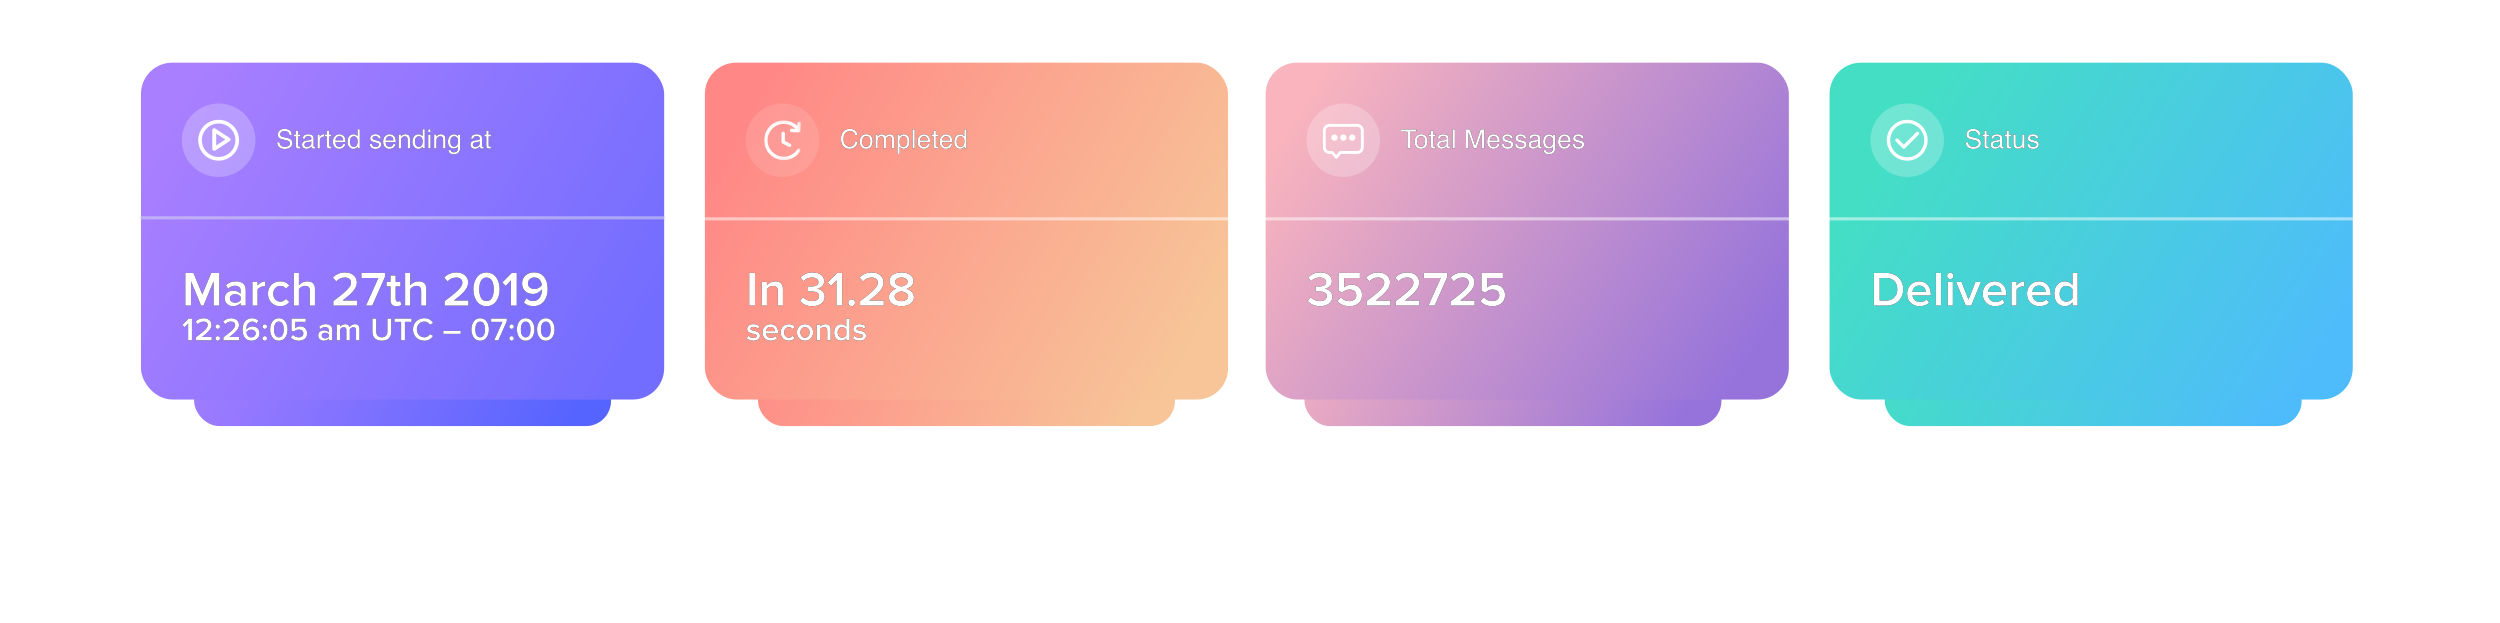 <svg height="199" viewBox="0 0 798 199" width="798" xmlns="http://www.w3.org/2000/svg" xmlns:xlink="http://www.w3.org/1999/xlink"><defs><linearGradient id="a"><stop offset="0" stop-color="#44dec5"/><stop offset="1" stop-color="#4ebcfa"/></linearGradient><linearGradient id="b" x1="7.654%" x2="100%" xlink:href="#a" y1="38.203%" y2="65.041%"/><filter id="c" height="305.5%" width="212.7%" x="-56.4%" y="-102.8%"><feGaussianBlur in="SourceGraphic" stdDeviation="25"/></filter><linearGradient id="d" x1="7.654%" x2="100%" xlink:href="#a" y1="33.741%" y2="70.729%"/><path id="e" d="m4.048 10.565c1.07 0 2.021-.22 2.851-.661.831-.44 1.474-1.055 1.93-1.844.456-.789.684-1.69.684-2.703 0-1.013-.228-1.916-.684-2.707-.456-.792-1.1-1.409-1.93-1.852-.831-.443-1.781-.664-2.851-.664h-3.883v10.432zm0-1.611h-2.049v-7.209h2.049c1.126 0 2.005.34 2.637 1.02s.948 1.544.948 2.593c0 .662-.139 1.263-.417 1.802-.278.54-.692.974-1.242 1.302-.55.328-1.193.493-1.926.493zm10.68 1.802c.612 0 1.182-.094 1.712-.283s.981-.461 1.353-.817l-.749-1.077c-.26.26-.587.462-.982.607-.395.145-.784.218-1.166.218-.688 0-1.245-.197-1.67-.592s-.671-.89-.738-1.485h5.841v-.389c0-1.202-.34-2.188-1.021-2.959-.68-.771-1.581-1.157-2.702-1.157-.729 0-1.389.177-1.98.531-.591.354-1.049.832-1.372 1.436-.324.603-.485 1.266-.485 1.989 0 1.181.373 2.14 1.12 2.875.747.736 1.693 1.104 2.84 1.104zm2.003-4.582h-4.258c.02-.244.078-.48.172-.706.094-.227.224-.44.39-.642.166-.201.385-.361.657-.481.273-.12.577-.179.914-.179.357 0 .674.061.952.183.278.122.498.285.661.489.163.204.287.419.371.645s.131.457.141.691zm4.862 4.391v-10.432h-1.644v10.432zm2.943-8.477c.285 0 .526-.099.722-.298.196-.199.294-.438.294-.718 0-.28-.098-.519-.294-.718-.196-.199-.437-.298-.722-.298-.275 0-.513.099-.715.298-.201.199-.302.438-.302.718 0 .28.099.519.298.718.204.199.443.298.719.298zm.826 8.477v-7.553h-1.644v7.553zm5.886 0 3.081-7.553h-1.766l-2.209 5.659-2.209-5.659h-1.751l3.081 7.553zm7.606.191c.612 0 1.182-.094 1.712-.283s.981-.461 1.353-.817l-.749-1.077c-.26.26-.587.462-.982.607-.395.145-.784.218-1.166.218-.688 0-1.245-.197-1.67-.592s-.671-.89-.738-1.485h5.841v-.389c0-1.202-.34-2.188-1.021-2.959-.68-.771-1.581-1.157-2.702-1.157-.729 0-1.389.177-1.98.531-.591.354-1.049.832-1.372 1.436-.324.603-.485 1.266-.485 1.989 0 1.181.373 2.14 1.12 2.875.747.736 1.693 1.104 2.84 1.104zm2.003-4.582h-4.258c.02-.244.078-.48.172-.706.094-.227.224-.44.39-.642.166-.201.385-.361.657-.481.273-.12.577-.179.914-.179.357 0 .674.061.952.183.278.122.498.285.661.489.163.204.287.419.371.645.084.227.131.457.141.691zm4.862 4.391v-5.147c.163-.265.441-.498.833-.699.392-.201.762-.302 1.108-.302.209 0 .382.015.52.046v-1.627c-.474 0-.928.12-1.361.359s-.8.547-1.101.924v-1.107h-1.644v7.553zm7.278.191c.612 0 1.182-.094 1.712-.283.53-.188.981-.461 1.353-.817l-.749-1.077c-.26.26-.587.462-.982.607-.395.145-.784.218-1.166.218-.688 0-1.245-.197-1.67-.592-.426-.395-.671-.89-.738-1.485h5.841v-.389c0-1.202-.34-2.188-1.021-2.959s-1.581-1.157-2.702-1.157c-.729 0-1.389.177-1.98.531-.591.354-1.049.832-1.372 1.436-.324.603-.485 1.266-.485 1.989 0 1.181.373 2.14 1.12 2.875.747.736 1.693 1.104 2.84 1.104zm2.003-4.582h-4.258c.02-.244.078-.48.172-.706.094-.227.224-.44.39-.642.166-.201.385-.361.657-.481.273-.12.577-.179.914-.179.357 0 .674.061.952.183s.498.285.661.489c.163.204.287.419.371.645s.131.457.141.691zm6.116 4.582c.479 0 .93-.108 1.353-.325.423-.216.782-.515 1.078-.897v1.031h1.644v-10.432h-1.644v3.925c-.306-.397-.67-.703-1.093-.916-.423-.214-.869-.321-1.338-.321-.994 0-1.803.361-2.427 1.084-.624.723-.936 1.685-.936 2.887 0 1.222.312 2.188.936 2.898.624.71 1.433 1.065 2.427 1.065zm.474-1.459c-.642 0-1.158-.234-1.548-.703-.39-.468-.585-1.069-.585-1.802 0-.743.195-1.348.585-1.814.39-.466.906-.699 1.548-.699.382 0 .756.097 1.12.29.364.193.643.435.837.726v3.001c-.189.285-.466.523-.833.714-.367.191-.742.286-1.124.286z"/><path id="f" d="m2.816 6.764c.649 0 1.218-.145 1.708-.434.49-.29.735-.771.735-1.444 0-.541-.193-.953-.58-1.237-.224-.163-.541-.291-.952-.385l-.853-.194c-.574-.132-.943-.243-1.106-.331-.248-.138-.373-.356-.373-.654 0-.27.106-.507.319-.712.213-.204.562-.306 1.048-.306.602 0 1.028.159 1.28.476.135.174.224.423.265.749h.774c0-.676-.223-1.167-.669-1.475-.446-.307-.988-.461-1.625-.461-.693 0-1.228.175-1.607.525-.378.35-.567.798-.567 1.344 0 .505.193.884.58 1.138.224.146.605.28 1.143.401l.824.186c.447.102.776.222.986.36.207.141.311.376.311.707 0 .441-.246.747-.737.918-.254.088-.536.132-.845.132-.69 0-1.172-.201-1.445-.604-.144-.215-.225-.495-.244-.84h-.774c-.008.656.202 1.176.629 1.56.428.386 1.02.579 1.776.579zm4.431-.108c.108 0 .208-.006.3-.017.092-.011.182-.029.267-.054v-.587c-.055.006-.104.009-.145.01s-.08.002-.116.002c-.135 0-.232-.015-.29-.046-.105-.052-.157-.156-.157-.31v-2.892h.708v-.608h-.708v-1.237h-.754v1.237h-.6v.608h.6v2.933c0 .284.062.515.186.693.124.178.36.267.708.267zm2.505.079c.342 0 .656-.073.94-.219.284-.146.502-.319.654-.517.025.176.068.313.128.41.116.182.302.273.559.273.105 0 .188-.004.248-.012s.149-.029.265-.062v-.55c-.047.008-.091.014-.133.019-.041.004-.079.006-.112.006-.102 0-.169-.023-.201-.07-.032-.047-.048-.109-.048-.186v-2.552c0-.419-.161-.728-.484-.927-.326-.199-.749-.298-1.271-.298-.45 0-.845.107-1.186.321-.341.214-.518.594-.532 1.14h.696c.028-.229.087-.401.178-.517.163-.21.439-.314.828-.314.337 0 .596.057.776.172.181.114.271.299.271.552 0 .124-.017.219-.05.285-.058.121-.173.193-.344.215l-1.188.149c-.417.052-.754.192-1.01.418-.257.226-.385.545-.385.956 0 .375.13.687.391.937.261.25.597.374 1.008.374zm.174-.633c-.215 0-.402-.062-.559-.186-.157-.124-.236-.294-.236-.509 0-.284.115-.491.344-.621.135-.077.338-.134.609-.17l.451-.058c.138-.017.279-.044.422-.083.144-.039.261-.087.352-.145v.6c0 .458-.207.787-.621.989-.246.121-.5.182-.762.182zm4.393.554c.108 0 .208-.006.3-.017.092-.011.182-.029.267-.054v-.587c-.055.006-.104.009-.145.01-.041.001-.08.002-.116.002-.135 0-.232-.015-.29-.046-.105-.052-.157-.156-.157-.31v-2.892h.708v-.608h-.708v-1.237h-.754v1.237h-.6v.608h.6v2.933c0 .284.062.515.186.693.124.178.36.267.708.267zm2.774.05c.406 0 .751-.116 1.035-.347.144-.116.264-.258.36-.426l-.008.654h.704v-4.43h-.745v2.176c0 .433-.051.774-.153 1.022-.188.463-.541.695-1.06.695-.362 0-.609-.132-.741-.397-.072-.143-.108-.328-.108-.554v-2.941h-.762v3.011c0 .378.062.68.186.906.229.422.66.633 1.292.633zm4.824.05c.613 0 1.069-.143 1.369-.43.3-.287.449-.627.449-1.022 0-.408-.145-.707-.435-.898-.182-.121-.541-.247-1.077-.376l-.493-.12c-.215-.052-.378-.113-.489-.182-.19-.116-.286-.27-.286-.463 0-.176.072-.319.217-.426.145-.108.358-.161.64-.161.422 0 .719.098.89.294.105.138.164.291.178.459h.704c.006-.287-.084-.554-.269-.803-.295-.392-.777-.587-1.445-.587-.511 0-.917.13-1.219.389-.302.259-.453.598-.453 1.018 0 .356.16.634.48.836.179.116.458.221.836.314l.592.149c.317.08.53.15.638.211.168.099.253.244.253.434 0 .251-.105.436-.315.556-.21.12-.453.18-.729.18-.464 0-.79-.12-.977-.36-.102-.132-.164-.323-.186-.571h-.716c.019.441.166.811.441 1.111.275.299.742.449 1.402.449z"/><linearGradient id="g"><stop offset="0" stop-color="#f9b4bd"/><stop offset="1" stop-color="#9573db"/></linearGradient><linearGradient id="h" x1="0%" x2="100%" xlink:href="#g" y1="34.959%" y2="65.041%"/><filter id="i" height="305.5%" width="212.7%" x="-56.4%" y="-102.8%"><feGaussianBlur in="SourceGraphic" stdDeviation="25"/></filter><linearGradient id="j" x1="0%" x2="100%" xlink:href="#g" y1="29.271%" y2="70.729%"/><path id="k" d="m4.319 11.699c1.187 0 2.139-.283 2.855-.848.716-.565 1.074-1.296 1.074-2.192 0-.382-.078-.734-.233-1.058-.155-.323-.355-.585-.6-.787s-.505-.36-.78-.477-.545-.188-.81-.214c.28-.051.552-.139.814-.263s.505-.284.726-.477c.222-.193.399-.434.531-.722.133-.288.199-.597.199-.928 0-.866-.344-1.55-1.032-2.054s-1.603-.756-2.744-.756c-.826 0-1.56.149-2.202.447s-1.175.696-1.598 1.195l.933 1.138c.775-.774 1.674-1.161 2.699-1.161.617 0 1.122.129 1.517.386.395.257.592.62.592 1.088 0 .458-.195.802-.585 1.031s-.908.344-1.556.344c-.678 0-1.08-.005-1.208-.015v1.642c.102-.01.505-.015 1.208-.015 1.544 0 2.316.491 2.316 1.474 0 .489-.192.877-.577 1.165-.385.288-.919.431-1.602.431-.556 0-1.093-.113-1.613-.34-.52-.227-.948-.536-1.284-.928l-.986 1.199c.377.499.907.906 1.59 1.222.683.316 1.468.473 2.355.473zm9.426 0c1.177 0 2.134-.321 2.871-.962s1.105-1.499 1.105-2.574c0-.687-.158-1.291-.474-1.81s-.724-.909-1.223-1.168c-.499-.26-1.045-.389-1.636-.389-.479 0-.928.085-1.345.256-.418.171-.759.388-1.024.653v-3.017h5.015v-1.611h-6.842v5.835l1.3.374c.637-.606 1.399-.909 2.286-.909.637 0 1.145.169 1.525.508.38.339.57.79.57 1.356 0 .519-.196.955-.589 1.306s-.91.527-1.552.527c-1.152 0-2.092-.412-2.821-1.237l-1.047 1.252c.912 1.074 2.207 1.611 3.883 1.611zm12.973-.191v-1.611h-4.64c.754-.565 1.391-1.076 1.911-1.531.52-.456.991-.924 1.414-1.405.423-.481.736-.955.94-1.42.204-.466.306-.933.306-1.401 0-.667-.177-1.249-.531-1.745-.354-.496-.813-.866-1.376-1.107-.563-.242-1.189-.363-1.877-.363-.749 0-1.466.144-2.152.431-.685.288-1.252.701-1.701 1.241l1.063 1.199c.734-.835 1.674-1.252 2.821-1.252.52 0 .966.137 1.338.412.372.275.558.67.558 1.184 0 .249-.042.496-.126.741-.084.244-.233.509-.447.794s-.454.565-.719.84c-.265.275-.629.608-1.093 1-.464.392-.938.776-1.422 1.153-.484.377-1.096.845-1.835 1.405v1.436zm9.311 0v-1.611h-4.64c.754-.565 1.391-1.076 1.911-1.531.52-.456.991-.924 1.414-1.405.423-.481.736-.955.94-1.42s.306-.933.306-1.401c0-.667-.177-1.249-.531-1.745-.354-.496-.813-.866-1.376-1.107-.563-.242-1.189-.363-1.877-.363-.749 0-1.466.144-2.152.431-.685.288-1.252.701-1.701 1.241l1.063 1.199c.734-.835 1.674-1.252 2.821-1.252.52 0 .966.137 1.338.412.372.275.558.67.558 1.184 0 .249-.042.496-.126.741s-.233.509-.447.794-.454.565-.719.84c-.265.275-.629.608-1.093 1-.464.392-.938.776-1.422 1.153s-1.096.845-1.835 1.405v1.436zm4.862 0 4.052-9.164v-1.268h-7.53v1.611h5.42l-3.945 8.821zm12.774 0v-1.611h-4.64c.754-.565 1.391-1.076 1.911-1.531.52-.456.991-.924 1.414-1.405.423-.481.736-.955.94-1.42s.306-.933.306-1.401c0-.667-.177-1.249-.531-1.745-.354-.496-.813-.866-1.376-1.107-.563-.242-1.189-.363-1.877-.363-.749 0-1.466.144-2.152.431-.685.288-1.252.701-1.701 1.241l1.063 1.199c.734-.835 1.674-1.252 2.821-1.252.52 0 .966.137 1.338.412.372.275.558.67.558 1.184 0 .249-.042.496-.126.741s-.233.509-.447.794-.454.565-.719.84c-.265.275-.629.608-1.093 1-.464.392-.938.776-1.422 1.153s-1.096.845-1.835 1.405v1.436zm5.726.191c1.177 0 2.134-.321 2.871-.962.736-.642 1.105-1.499 1.105-2.574 0-.687-.158-1.291-.474-1.81s-.724-.909-1.223-1.168c-.499-.26-1.045-.389-1.636-.389-.479 0-.928.085-1.345.256-.418.171-.759.388-1.024.653v-3.017h5.015v-1.611h-6.842v5.835l1.3.374c.637-.606 1.399-.909 2.286-.909.637 0 1.145.169 1.525.508.38.339.57.79.57 1.356 0 .519-.196.955-.589 1.306-.392.351-.91.527-1.552.527-1.152 0-2.092-.412-2.821-1.237l-1.047 1.252c.912 1.074 2.207 1.611 3.883 1.611z"/><path id="l" d="m3.023 6.586v-5.353h2.05v-.724h-4.936v.724h2.05v5.353zm3.453.161c.732 0 1.271-.233 1.619-.699s.522-1.056.522-1.77c0-.739-.197-1.299-.592-1.679-.395-.381-.878-.571-1.449-.571-.638 0-1.146.221-1.524.662-.378.441-.567 1.034-.567 1.779 0 .695.179 1.249.538 1.661.359.412.843.618 1.453.618zm.07-.641c-.45 0-.778-.157-.986-.472-.207-.314-.311-.707-.311-1.179 0-.491.104-.91.311-1.258.207-.347.538-.521.994-.521.513 0 .875.204 1.085.612.133.259.199.596.199 1.009 0 .458-.092.874-.275 1.247-.184.374-.522.561-1.017.561zm4.0.55c.108 0 .208-.006.3-.017.092-.011.182-.029.267-.054v-.587c-.055.006-.104.009-.145.01-.041.001-.08.002-.116.002-.135 0-.232-.015-.29-.046-.105-.052-.157-.156-.157-.31v-2.892h.708v-.608h-.708v-1.237h-.754v1.237h-.6v.608h.6v2.933c0 .284.062.515.186.693.124.178.36.267.708.267zm2.505.079c.342 0 .656-.073.94-.219.284-.146.502-.319.654-.517.025.176.068.313.128.41.116.182.302.273.559.273.105 0 .188-.004.248-.012.061-.008.149-.029.265-.062v-.55c-.047.008-.091.014-.133.019-.041.004-.079.006-.112.006-.102 0-.169-.023-.201-.07-.032-.047-.048-.109-.048-.186v-2.552c0-.419-.161-.728-.484-.927-.326-.199-.749-.298-1.271-.298-.45 0-.845.107-1.186.321s-.518.594-.532 1.14h.696c.028-.229.087-.401.178-.517.163-.21.439-.314.828-.314.337 0 .596.057.776.172.181.114.271.299.271.552 0 .124-.017.219-.05.285-.058.121-.173.193-.344.215l-1.188.149c-.417.052-.754.192-1.01.418-.257.226-.385.545-.385.956 0 .375.13.687.391.937s.597.374 1.008.374zm.174-.633c-.215 0-.402-.062-.559-.186-.157-.124-.236-.294-.236-.509 0-.284.115-.491.344-.621.135-.077.338-.134.609-.17l.451-.058c.138-.017.279-.044.422-.083.144-.039.261-.087.352-.145v.6c0 .458-.207.787-.621.989-.246.121-.5.182-.762.182zm4.116.484v-6.077h-.745v6.077zm4.34 0-0-3.653c-.001-.143-.004-.345-.01-.606-.007-.305-.01-.532-.01-.68v-.186l1.747 5.125h.816l1.735-5.125c0 .328-.003.636-.008.922-.006.287-.008.492-.008.616v3.586h.783v-6.077h-1.168l-1.735 5.138-1.747-5.138h-1.18v6.077zm7.93.157c.226 0 .429-.022.609-.066.334-.077.614-.226.841-.447.135-.127.257-.29.366-.49.109-.2.173-.381.193-.544h-.733c-.055.196-.149.368-.282.517-.232.256-.542.385-.932.385-.417 0-.725-.136-.923-.407s-.305-.632-.319-1.082h3.251c0-.447-.022-.772-.066-.976-.05-.298-.149-.558-.298-.782-.155-.234-.38-.425-.675-.573-.295-.148-.6-.221-.915-.221-.624 0-1.129.222-1.516.666s-.58 1.022-.58 1.733c0 .723.192 1.284.576 1.686.384.401.852.602 1.404.602zm1.304-2.726h-2.464c.014-.381.137-.694.369-.941s.519-.37.861-.37c.478 0 .819.179 1.023.538.11.193.181.451.211.774zm3.251 2.738c.613 0 1.069-.143 1.369-.43.3-.287.449-.627.449-1.022 0-.408-.145-.707-.435-.898-.182-.121-.541-.247-1.077-.376l-.493-.12c-.215-.052-.378-.113-.489-.182-.19-.116-.286-.27-.286-.463 0-.176.072-.319.217-.426.145-.108.358-.161.64-.161.422 0 .719.098.89.294.105.138.164.291.178.459h.704c.006-.287-.084-.554-.269-.803-.295-.392-.777-.587-1.445-.587-.511 0-.917.13-1.219.389-.302.259-.453.598-.453 1.018 0 .356.16.634.48.836.179.116.458.221.836.314l.592.149c.317.08.53.15.638.211.168.099.253.244.253.434 0 .251-.105.436-.315.556-.21.12-.453.18-.729.18-.464 0-.79-.12-.977-.36-.102-.132-.164-.323-.186-.571h-.716c.019.441.166.811.441 1.111.275.299.742.449 1.402.449zm4.24 0c.613 0 1.069-.143 1.369-.43.3-.287.449-.627.449-1.022 0-.408-.145-.707-.435-.898-.182-.121-.541-.247-1.077-.376l-.493-.12c-.215-.052-.378-.113-.489-.182-.19-.116-.286-.27-.286-.463 0-.176.072-.319.217-.426.145-.108.358-.161.64-.161.422 0 .719.098.89.294.105.138.164.291.178.459h.704c.006-.287-.084-.554-.269-.803-.295-.392-.777-.587-1.445-.587-.511 0-.917.13-1.219.389-.302.259-.453.598-.453 1.018 0 .356.16.634.48.836.179.116.458.221.836.314l.592.149c.317.08.53.15.638.211.168.099.253.244.253.434 0 .251-.105.436-.315.556-.21.12-.453.18-.729.18-.464 0-.79-.12-.977-.36-.102-.132-.164-.323-.186-.571h-.716c.019.441.166.811.441 1.111.275.299.742.449 1.402.449zm3.863-.021c.342 0 .656-.073.94-.219.284-.146.502-.319.654-.517.025.176.068.313.128.41.116.182.302.273.559.273.105 0 .188-.004.248-.012.061-.008.149-.029.265-.062v-.55c-.047.008-.091.014-.133.019-.041.004-.079.006-.112.006-.102 0-.169-.023-.201-.07-.032-.047-.048-.109-.048-.186v-2.552c0-.419-.161-.728-.484-.927-.326-.199-.749-.298-1.271-.298-.45 0-.845.107-1.186.321s-.518.594-.532 1.14h.696c.028-.229.087-.401.178-.517.163-.21.439-.314.828-.314.337 0 .596.057.776.172.181.114.271.299.271.552 0 .124-.017.219-.05.285-.058.121-.173.193-.344.215l-1.188.149c-.417.052-.754.192-1.01.418-.257.226-.385.545-.385.956 0 .375.13.687.391.937s.597.374 1.008.374zm.174-.633c-.215 0-.402-.062-.559-.186-.157-.124-.236-.294-.236-.509 0-.284.115-.491.344-.621.135-.077.338-.134.609-.17l.451-.058c.138-.017.279-.044.422-.083.144-.039.261-.087.352-.145v.6c0 .458-.207.787-.621.989-.246.121-.5.182-.762.182zm4.944 2.358c.859 0 1.442-.301 1.752-.902.166-.325.248-.769.248-1.332v-4.029h-.687v.558c-.146-.185-.29-.325-.431-.422-.259-.171-.563-.256-.911-.256-.513 0-.952.208-1.315.625-.363.416-.545.996-.545 1.737 0 .786.18 1.349.54 1.69s.781.511 1.261.511c.345 0 .623-.055.832-.165.21-.11.389-.279.538-.505.008.609-.04 1.033-.145 1.27-.177.403-.551.604-1.122.604-.362 0-.627-.083-.795-.248-.108-.108-.179-.261-.215-.459h-.758c.039.455.221.789.547 1.003.326.214.727.321 1.205.321zm0-2.428c-.342 0-.615-.13-.818-.391-.203-.261-.304-.64-.304-1.14 0-.425.051-.768.153-1.03.193-.491.552-.736 1.077-.736.351 0 .639.132.865.397s.34.672.34 1.22c0 .364-.061.683-.182.956-.218.483-.595.724-1.13.724zm4.853.712c.226 0 .429-.022.609-.066.334-.077.614-.226.841-.447.135-.127.257-.29.366-.49.109-.2.173-.381.193-.544h-.733c-.055.196-.149.368-.282.517-.232.256-.542.385-.932.385-.417 0-.725-.136-.923-.407s-.305-.632-.319-1.082h3.251c0-.447-.022-.772-.066-.976-.05-.298-.149-.558-.298-.782-.155-.234-.38-.425-.675-.573-.295-.148-.6-.221-.915-.221-.624 0-1.129.222-1.516.666s-.58 1.022-.58 1.733c0 .723.192 1.284.576 1.686s.852.602 1.404.602zm1.304-2.726h-2.464c.014-.381.137-.694.369-.941s.519-.37.861-.37c.478 0 .819.179 1.023.538.11.193.181.451.211.774zm3.251 2.738c.613 0 1.069-.143 1.369-.43.3-.287.449-.627.449-1.022 0-.408-.145-.707-.435-.898-.182-.121-.541-.247-1.077-.376l-.493-.12c-.215-.052-.378-.113-.489-.182-.19-.116-.286-.27-.286-.463 0-.176.072-.319.217-.426.145-.108.358-.161.64-.161.422 0 .719.098.89.294.105.138.164.291.178.459h.704c.006-.287-.084-.554-.269-.803-.295-.392-.777-.587-1.445-.587-.511 0-.917.13-1.219.389-.302.259-.453.598-.453 1.018 0 .356.16.634.48.836.179.116.458.221.836.314l.592.149c.317.08.53.15.638.211.168.099.253.244.253.434 0 .251-.105.436-.315.556-.21.12-.453.18-.729.18-.464 0-.79-.12-.977-.36-.102-.132-.164-.323-.186-.571h-.716c.019.441.166.811.441 1.111s.742.449 1.402.449z"/><linearGradient id="m"><stop offset="0" stop-color="#f7c598"/><stop offset="1" stop-color="#ff8886"/></linearGradient><linearGradient id="n" x1="100%" x2="2.407%" xlink:href="#m" y1="61.022%" y2="35.586%"/><filter id="o" height="305.5%" width="212.7%" x="-56.4%" y="-102.8%"><feGaussianBlur in="SourceGraphic" stdDeviation="25"/></filter><linearGradient id="p" x1="100%" x2="2.407%" xlink:href="#m" y1="65.19%" y2="30.135%"/><path id="q" d="m2.431 8.016c.659 0 1.174-.147 1.544-.44.37-.294.556-.67.556-1.128 0-.238-.043-.448-.13-.631-.087-.183-.201-.328-.344-.435-.143-.107-.306-.201-.489-.283-.183-.081-.37-.142-.561-.181-.19-.039-.377-.081-.561-.127s-.347-.089-.489-.13c-.143-.041-.257-.098-.344-.173-.087-.075-.13-.165-.13-.27 0-.18.085-.328.255-.443.17-.115.398-.173.683-.173.306 0 .592.056.859.168s.478.258.635.438l.459-.769c-.537-.475-1.191-.713-1.962-.713-.615 0-1.099.148-1.452.443-.353.295-.53.658-.53 1.09 0 .261.056.486.168.675s.257.333.436.435c.178.102.376.187.594.255.217.068.435.124.652.168s.415.091.594.14c.178.049.324.118.436.206.112.088.168.199.168.331 0 .204-.086.368-.257.494-.172.126-.417.188-.736.188-.313 0-.628-.07-.945-.211-.318-.141-.572-.308-.762-.501l-.505.794c.258.251.575.445.95.58.375.136.779.204 1.21.204zm5.53 0c.408 0 .788-.063 1.142-.188.353-.126.654-.307.902-.545l-.499-.718c-.173.173-.392.308-.655.405-.263.097-.522.145-.777.145-.459 0-.83-.132-1.114-.395-.284-.263-.448-.593-.492-.99h3.894v-.26c0-.801-.227-1.459-.68-1.973-.454-.514-1.054-.771-1.802-.771-.486 0-.926.118-1.32.354-.394.236-.699.555-.915.957-.216.402-.324.844-.324 1.326 0 .787.249 1.426.747 1.917.498.49 1.129.736 1.893.736zm1.335-3.055h-2.839c.014-.163.052-.32.115-.471.063-.151.149-.294.26-.428.11-.134.257-.241.438-.321.182-.08.385-.12.609-.12.238 0 .449.041.635.122s.332.19.441.326c.109.136.191.279.247.43s.087.305.094.461zm4.444 3.055c.839 0 1.483-.3 1.932-.901l-.724-.667c-.289.397-.674.596-1.157.596-.455 0-.823-.156-1.103-.468-.28-.312-.42-.716-.42-1.212 0-.492.14-.893.42-1.202.28-.309.648-.463 1.103-.463.493 0 .878.197 1.157.591l.724-.667c-.445-.597-1.089-.896-1.932-.896-.764 0-1.39.249-1.878.746s-.731 1.128-.731 1.891c0 .77.244 1.405.731 1.904s1.114.748 1.878.748zm5.163 0c.523 0 .984-.12 1.384-.361s.702-.561.907-.96c.206-.399.308-.843.308-1.331 0-.485-.103-.926-.308-1.321-.206-.395-.508-.714-.907-.955-.399-.241-.86-.361-1.384-.361-.391 0-.749.07-1.075.209-.326.139-.599.328-.818.568-.219.239-.39.519-.512.84-.122.321-.183.661-.183 1.021 0 .363.061.706.183 1.028.122.322.293.603.512.843.219.239.492.429.818.57.326.141.685.211 1.075.211zm0-.972c-.445 0-.798-.163-1.06-.489-.262-.326-.392-.723-.392-1.191 0-.465.131-.859.392-1.181.262-.322.615-.484 1.06-.484.452 0 .808.161 1.068.484s.39.716.39 1.181c0 .472-.13.87-.39 1.194s-.616.486-1.068.486zm4.796.845v-3.513c.136-.19.319-.35.55-.481s.479-.196.744-.196c.326 0 .577.081.752.242.175.161.262.429.262.802v3.146h1.096v-3.544c0-.523-.138-.923-.413-1.202-.275-.278-.681-.417-1.218-.417-.367 0-.707.08-1.019.239-.313.16-.564.351-.754.575v-.687h-1.096v5.035zm6.753.127c.319 0 .62-.072.902-.216.282-.144.522-.344.719-.598v.687h1.096v-6.955h-1.096v2.617c-.204-.265-.447-.468-.729-.611s-.579-.214-.892-.214c-.663 0-1.202.241-1.618.723-.416.482-.624 1.123-.624 1.925 0 .815.208 1.459.624 1.932s.956.71 1.618.71zm.316-.972c-.428 0-.772-.156-1.032-.468-.26-.312-.39-.713-.39-1.202 0-.496.13-.899.39-1.209s.604-.466 1.032-.466c.255 0 .504.064.747.193s.429.29.558.484v2.001c-.126.19-.311.349-.556.476-.245.127-.494.191-.749.191zm5.535.972c.659 0 1.174-.147 1.544-.44s.556-.67.556-1.128c0-.238-.043-.448-.13-.631s-.201-.328-.344-.435c-.143-.107-.306-.201-.489-.283-.183-.081-.37-.142-.561-.181s-.377-.081-.561-.127-.347-.089-.489-.13c-.143-.041-.257-.098-.344-.173-.087-.075-.13-.165-.13-.27 0-.18.085-.328.255-.443s.398-.173.683-.173c.306 0 .592.056.859.168.267.112.478.258.635.438l.459-.769c-.537-.475-1.191-.713-1.962-.713-.615 0-1.099.148-1.452.443-.353.295-.53.658-.53 1.09 0 .261.056.486.168.675s.257.333.436.435c.178.102.376.187.594.255.217.068.435.124.652.168.217.044.415.091.594.14.178.049.324.118.436.206.112.088.168.199.168.331 0 .204-.086.368-.257.494-.172.126-.417.188-.736.188-.313 0-.628-.07-.945-.211-.318-.141-.572-.308-.762-.501l-.505.794c.258.251.575.445.95.58.375.136.779.204 1.21.204z"/><path id="r" d="m2 11.508v-10.432h-1.835v10.432zm3.815 0v-5.269c.204-.285.479-.526.826-.722s.719-.294 1.116-.294c.489 0 .865.121 1.128.363.262.242.394.643.394 1.203v4.72h1.644v-5.315c0-.784-.206-1.385-.619-1.802-.413-.417-1.022-.626-1.827-.626-.55 0-1.06.12-1.529.359s-.846.527-1.131.863v-1.031h-1.644v7.553zm14.51.191c1.187 0 2.139-.283 2.855-.848.716-.565 1.074-1.296 1.074-2.192 0-.382-.078-.734-.233-1.058s-.355-.585-.6-.787-.505-.36-.78-.477c-.275-.117-.545-.188-.81-.214.28-.051.552-.139.814-.263s.505-.284.726-.477c.222-.193.399-.434.531-.722.133-.288.199-.597.199-.928 0-.866-.344-1.55-1.032-2.054s-1.603-.756-2.744-.756c-.826 0-1.56.149-2.202.447-.642.298-1.175.696-1.598 1.195l.933 1.138c.775-.774 1.674-1.161 2.699-1.161.617 0 1.122.129 1.517.386.395.257.592.62.592 1.088 0 .458-.195.802-.585 1.031s-.908.344-1.556.344c-.678 0-1.08-.005-1.208-.015v1.642c.102-.01.505-.015 1.208-.015 1.544 0 2.316.491 2.316 1.474 0 .489-.192.877-.577 1.165-.385.288-.919.431-1.602.431-.556 0-1.093-.113-1.613-.34-.52-.227-.948-.536-1.284-.928l-.986 1.199c.377.499.907.906 1.59 1.222.683.316 1.468.473 2.355.473zm9.502-.191v-10.432h-1.598l-3.004 3.032 1.063 1.115 1.705-1.772v8.057zm3.02.176c.296 0 .552-.108.768-.325.217-.216.325-.475.325-.775 0-.3-.108-.557-.325-.771-.217-.214-.473-.321-.768-.321-.301 0-.559.108-.776.325-.217.216-.325.472-.325.768 0 .3.11.559.329.775.219.216.477.325.772.325zm10.267-.176v-1.611h-4.64c.754-.565 1.391-1.076 1.911-1.531.52-.456.991-.924 1.414-1.405.423-.481.736-.955.94-1.42.204-.466.306-.933.306-1.401 0-.667-.177-1.249-.531-1.745-.354-.496-.813-.866-1.376-1.107-.563-.242-1.189-.363-1.877-.363-.749 0-1.466.144-2.152.431-.685.288-1.252.701-1.701 1.241l1.063 1.199c.734-.835 1.674-1.252 2.821-1.252.52 0 .966.137 1.338.412.372.275.558.67.558 1.184 0 .249-.042.496-.126.741-.084.244-.233.509-.447.794s-.454.565-.719.84c-.265.275-.629.608-1.093 1-.464.392-.938.776-1.422 1.153-.484.377-1.096.845-1.835 1.405v1.436zm5.626.191c.724 0 1.384-.107 1.98-.321.596-.214 1.082-.541 1.456-.981.375-.44.562-.961.562-1.562 0-.631-.223-1.185-.669-1.661-.446-.476-1.008-.826-1.686-1.05.652-.209 1.181-.517 1.586-.924.405-.407.608-.922.608-1.543 0-.372-.075-.712-.226-1.02-.15-.308-.349-.566-.596-.775-.247-.209-.538-.386-.871-.531-.334-.145-.68-.249-1.04-.313s-.728-.095-1.105-.095c-.484 0-.948.053-1.391.16-.443.107-.85.267-1.219.481s-.665.5-.887.859c-.222.359-.333.77-.333 1.233 0 .621.2 1.137.6 1.546.4.41.924.717 1.571.92-.678.224-1.238.574-1.682 1.05-.443.476-.665 1.03-.665 1.661 0 .606.187 1.129.562 1.569.375.44.859.766 1.452.978.594.211 1.258.317 1.991.317zm0-6.293c-.199-.031-.396-.076-.592-.137-.196-.061-.408-.148-.635-.26-.227-.112-.41-.261-.55-.447-.14-.186-.21-.393-.21-.622 0-.433.185-.774.554-1.023.369-.249.847-.374 1.433-.374.571 0 1.042.126 1.414.378s.558.592.558 1.02c0 .229-.07.437-.21.622-.14.186-.322.333-.547.443-.224.109-.433.196-.627.26-.194.064-.39.111-.589.141zm0 4.666c-.612 0-1.124-.135-1.537-.405-.413-.27-.619-.626-.619-1.069 0-.204.055-.396.164-.577s.245-.33.405-.447c.161-.117.341-.221.543-.313s.39-.162.566-.21c.176-.048.335-.08.478-.095.183.02.387.067.612.141.224.074.456.173.696.298.24.125.44.293.6.504.161.211.241.444.241.699 0 .443-.208.799-.623 1.069-.415.27-.924.405-1.525.405z"/><path id="s" d="m3.101 6.743c.82 0 1.471-.261 1.954-.782.403-.433.64-.969.712-1.609h-.803c-.083.4-.208.723-.377.968-.317.466-.78.699-1.387.699-.66 0-1.156-.221-1.489-.664s-.499-1.02-.499-1.731c0-.869.184-1.513.553-1.934.369-.421.852-.631 1.451-.631.491 0 .873.114 1.145.343.272.229.453.539.545.931h.803c-.047-.516-.283-.976-.708-1.382-.425-.405-1.023-.608-1.793-.608-.903 0-1.611.312-2.124.935-.475.574-.712 1.309-.712 2.205 0 1.18.316 2.053.948 2.619.48.427 1.074.641 1.781.641zm5.259.004c.732 0 1.271-.233 1.619-.699.348-.466.522-1.056.522-1.77 0-.739-.197-1.299-.592-1.679-.395-.381-.878-.571-1.449-.571-.638 0-1.146.221-1.524.662s-.567 1.034-.567 1.779c0 .695.179 1.249.538 1.661.359.412.843.618 1.453.618zm.07-.641c-.45 0-.778-.157-.986-.472s-.311-.707-.311-1.179c0-.491.104-.91.311-1.258s.538-.521.994-.521c.513 0 .875.204 1.085.612.133.259.199.596.199 1.009 0 .458-.092.874-.275 1.247-.184.374-.522.561-1.017.561zm3.702.48v-2.35c0-.571.115-.965.346-1.183.231-.218.487-.327.768-.327.309 0 .52.103.634.31.072.138.108.357.108.658v2.892h.758v-2.577c0-.458.106-.785.317-.98.211-.196.463-.294.756-.294.213 0 .393.055.54.165.148.11.222.313.222.608v3.078h.774v-2.949c0-.392-.058-.703-.174-.935-.215-.43-.621-.645-1.217-.645-.279 0-.53.057-.754.172-.224.114-.418.29-.584.527-.099-.193-.21-.339-.331-.438-.215-.174-.5-.261-.853-.261-.312 0-.591.084-.836.252-.144.099-.304.258-.48.476v-.629h-.737v4.43zm7.006 1.766v-2.263c.163.201.311.343.443.426.226.146.507.219.841.219.425 0 .798-.131 1.118-.393.505-.414.758-1.103.758-2.068 0-.714-.175-1.264-.526-1.648s-.777-.577-1.28-.577c-.34 0-.635.083-.886.248-.177.11-.34.266-.489.467v-.587h-.725v6.176zm1.184-2.267c-.513 0-.867-.229-1.06-.687-.102-.24-.153-.531-.153-.873 0-.425.051-.775.153-1.051.19-.516.544-.774 1.06-.774.513 0 .867.244 1.06.732.102.254.153.557.153.91 0 .579-.115 1.014-.346 1.305-.231.291-.52.436-.868.436zm3.611.501v-6.077h-.745v6.077zm2.849.157c.226 0 .429-.022.609-.066.334-.077.614-.226.841-.447.135-.127.257-.29.366-.49.109-.2.173-.381.193-.544h-.733c-.055.196-.149.368-.282.517-.232.256-.542.385-.932.385-.417 0-.725-.136-.923-.407s-.305-.632-.319-1.082h3.251c0-.447-.022-.772-.066-.976-.05-.298-.149-.558-.298-.782-.155-.234-.38-.425-.675-.573-.295-.148-.6-.221-.915-.221-.624 0-1.129.222-1.516.666s-.58 1.022-.58 1.733c0 .723.192 1.284.576 1.686.384.401.852.602 1.404.602zm1.304-2.726h-2.464c.014-.381.137-.694.369-.941s.519-.37.861-.37c.478 0 .819.179 1.023.538.11.193.181.451.211.774zm2.725 2.639c.108 0 .208-.006.3-.017.092-.011.182-.029.267-.054v-.587c-.055.006-.104.009-.145.01-.041.001-.08.002-.116.002-.135 0-.232-.015-.29-.046-.105-.052-.157-.156-.157-.31v-2.892h.708v-.608h-.708v-1.237h-.754v1.237h-.6v.608h.6v2.933c0 .284.062.515.186.693.124.178.36.267.708.267zm3.044.087c.226 0 .429-.022.609-.066.334-.077.614-.226.841-.447.135-.127.257-.29.366-.49.109-.2.173-.381.193-.544h-.733c-.055.196-.149.368-.282.517-.232.256-.542.385-.932.385-.417 0-.725-.136-.923-.407s-.305-.632-.319-1.082h3.251c0-.447-.022-.772-.066-.976-.05-.298-.149-.558-.298-.782-.155-.234-.38-.425-.675-.573-.295-.148-.6-.221-.915-.221-.624 0-1.129.222-1.516.666s-.58 1.022-.58 1.733c0 .723.192 1.284.576 1.686.384.401.852.602 1.404.602zm1.304-2.726h-2.464c.014-.381.137-.694.369-.941.232-.247.519-.37.861-.37.478 0 .819.179 1.023.538.11.193.181.451.211.774zm3.193 2.726c.306 0 .578-.061.816-.182.237-.121.443-.319.617-.592v.616h.671v-6.097h-.716v2.238c-.168-.207-.319-.352-.451-.434-.229-.143-.513-.215-.853-.215-.613 0-1.084.236-1.414.709-.33.473-.495 1.032-.495 1.677 0 .689.181 1.242.542 1.657.362.415.79.623 1.284.623zm.232-.649c-.444 0-.767-.16-.969-.48-.202-.32-.302-.717-.302-1.191 0-.557.117-.979.35-1.266.233-.287.538-.43.913-.43.337 0 .62.134.849.403.229.269.344.683.344 1.243 0 .554-.111.98-.333 1.276-.222.296-.506.445-.851.445z"/><linearGradient id="t" x1="100%" x2="0%" y1="61.022%" y2="34.959%"><stop offset="0" stop-color="#5664ff"/><stop offset="1" stop-color="#a97fff"/></linearGradient><filter id="u" height="305.5%" width="212.7%" x="-56.4%" y="-102.8%"><feGaussianBlur in="SourceGraphic" stdDeviation="25"/></filter><linearGradient id="v" x1="100%" x2="0%" y1="65.19%" y2="29.271%"><stop offset="0" stop-color="#736dff"/><stop offset="1" stop-color="#a97fff"/></linearGradient><path id="w" d="m16.273 88.629v-6.955h-1.065l-2.003 2.021.708.743 1.137-1.181v5.371zm6.304 0v-1.074h-3.094c.503-.377.928-.717 1.274-1.021.347-.304.661-.616.943-.937.282-.321.491-.636.627-.947.136-.311.204-.622.204-.934 0-.445-.118-.832-.354-1.163-.236-.331-.542-.577-.917-.738-.375-.161-.792-.242-1.251-.242-.499 0-.978.096-1.435.288-.457.192-.835.468-1.134.827l.708.799c.489-.557 1.116-.835 1.881-.835.347 0 .644.092.892.275s.372.446.372.789c0 .166-.028.331-.084.494-.056.163-.155.339-.298.529-.143.19-.302.377-.479.56s-.42.406-.729.667c-.309.261-.625.518-.948.769-.323.251-.73.563-1.223.937v.957zm1.916-3.65c.197 0 .368-.072.512-.216s.217-.315.217-.512c0-.2-.072-.373-.217-.517s-.315-.216-.512-.216c-.197 0-.369.073-.515.219-.146.146-.219.317-.219.514 0 .197.071.368.214.514.146.143.319.214.52.214zm0 3.768c.197 0 .368-.072.512-.216s.217-.317.217-.517-.072-.372-.217-.514-.315-.214-.512-.214c-.2 0-.373.072-.517.216s-.217.315-.217.512c0 .2.073.373.219.517.146.144.318.216.515.216zm6.845-.117v-1.074h-3.094c.503-.377.928-.717 1.274-1.021.347-.304.661-.616.943-.937.282-.321.491-.636.627-.947.136-.311.204-.622.204-.934 0-.445-.118-.832-.354-1.163-.236-.331-.542-.577-.917-.738-.375-.161-.792-.242-1.251-.242-.499 0-.978.096-1.435.288-.457.192-.835.468-1.134.827l.708.799c.489-.557 1.116-.835 1.881-.835.347 0 .644.092.892.275.248.183.372.446.372.789 0 .166-.028.331-.084.494-.056.163-.155.339-.298.529-.143.19-.302.377-.479.56s-.42.406-.729.667c-.309.261-.625.518-.948.769-.323.251-.73.563-1.223.937v.957zm3.94.127c.761 0 1.379-.224 1.855-.672s.714-1.003.714-1.665c0-.36-.062-.684-.186-.972-.124-.289-.294-.524-.51-.705-.216-.182-.463-.321-.742-.417-.279-.097-.576-.145-.892-.145-.387 0-.753.097-1.096.29s-.6.419-.77.677c-.007-.041-.01-.107-.01-.199 0-.414.071-.793.214-1.138.143-.345.355-.624.637-.838.282-.214.61-.321.984-.321.316 0 .584.051.805.153.221.102.43.256.627.463l.571-.927c-.523-.513-1.191-.769-2.003-.769-.652 0-1.213.161-1.682.484s-.817.751-1.045 1.286-.341 1.143-.341 1.825c0 .394.033.765.099 1.115.066.35.174.677.324.983s.334.568.553.787c.219.219.49.391.813.517.323.126.683.188 1.08.188zm-.061-1.084c-.207 0-.396-.033-.566-.099s-.312-.152-.426-.257-.212-.231-.293-.377c-.082-.146-.144-.292-.186-.438-.042-.146-.071-.299-.084-.458.18-.251.405-.451.675-.601s.553-.224.849-.224c.411 0 .752.105 1.022.316.27.21.405.519.405.927 0 .312-.126.592-.377.84-.251.248-.591.372-1.019.372zm4.306-2.693c.197 0 .368-.072.512-.216s.217-.315.217-.512c0-.2-.072-.373-.217-.517s-.315-.216-.512-.216c-.197 0-.369.073-.515.219-.146.146-.219.317-.219.514 0 .197.071.368.214.514.146.143.319.214.52.214zm0 3.768c.197 0 .368-.072.512-.216s.217-.317.217-.517-.072-.372-.217-.514-.315-.214-.512-.214c-.2 0-.373.072-.517.216s-.217.315-.217.512c0 .2.073.373.219.517s.318.216.515.216zm4.495.01c.377 0 .723-.069 1.037-.206.314-.137.578-.322.79-.555.212-.233.392-.504.54-.815.148-.311.255-.636.321-.975.066-.339.099-.689.099-1.049 0-.36-.033-.709-.099-1.046-.066-.338-.173-.661-.321-.97-.148-.309-.328-.579-.54-.81-.212-.231-.476-.415-.79-.552-.314-.137-.66-.206-1.037-.206s-.723.069-1.037.206-.578.322-.79.552c-.212.231-.392.501-.54.81-.148.309-.255.632-.321.97-.066.338-.099.686-.099 1.046 0 .36.032.709.097 1.049.068.339.176.664.324.975s.328.582.54.815c.212.233.476.417.79.555.314.137.66.206 1.037.206zm0-1.084c-.275 0-.515-.068-.719-.204s-.364-.323-.482-.563c-.117-.239-.204-.504-.26-.794-.056-.29-.084-.608-.084-.955 0-.346.027-.664.082-.952.058-.292.145-.557.262-.794.117-.238.278-.423.482-.557.204-.134.443-.201.719-.201s.515.067.719.201c.204.134.364.32.482.557.117.238.204.501.26.792.056.29.084.608.084.955 0 .346-.028.664-.084.955-.056.29-.143.555-.26.794s-.278.427-.482.563c-.204.136-.443.204-.719.204zm6.386 1.084c.785 0 1.423-.214 1.914-.642.491-.428.736-1.0.736-1.716 0-.458-.105-.86-.316-1.207-.211-.346-.482-.606-.815-.779-.333-.173-.697-.26-1.091-.26-.319 0-.618.057-.897.171-.279.114-.506.259-.683.435v-2.011h3.343v-1.074h-4.561v3.89l.866.249c.425-.404.933-.606 1.524-.606.425 0 .764.113 1.017.339.253.226.38.527.38.904 0 .346-.131.636-.392.871s-.606.351-1.035.351c-.768 0-1.395-.275-1.881-.825l-.698.835c.608.716 1.471 1.074 2.589 1.074zm7.925 0c.333 0 .64-.058.92-.173.28-.115.516-.28.706-.494v.54h1.096v-3.335c0-.326-.056-.61-.168-.853-.112-.243-.267-.433-.464-.57s-.417-.239-.66-.305-.51-.099-.803-.099c-.839 0-1.546.272-2.12.815l.448.759c.431-.421.929-.631 1.493-.631.353 0 .638.084.854.252.216.168.324.396.324.685v.748c-.37-.431-.912-.647-1.626-.647-.214 0-.422.032-.624.097s-.389.16-.561.288-.309.299-.413.514c-.104.216-.155.462-.155.741 0 .268.052.511.155.728.104.217.241.393.413.527s.359.237.563.308c.204.071.411.107.622.107zm.428-.754c-.313 0-.57-.082-.772-.247-.202-.165-.303-.381-.303-.649 0-.275.101-.495.303-.659s.46-.247.772-.247c.248 0 .479.045.693.135.214.09.382.218.505.384v.764c-.122.166-.29.294-.505.384-.214.09-.445.135-.693.135zm4.806.626v-3.513c.126-.183.295-.342.507-.476s.431-.201.655-.201c.554 0 .831.302.831.906v3.284h1.101v-3.523c.122-.176.29-.332.505-.466s.435-.201.663-.201c.282 0 .49.081.624.242.134.161.201.383.201.664v3.284h1.096v-3.64c0-.506-.125-.886-.375-1.14-.25-.255-.609-.382-1.078-.382-.353 0-.687.092-1.001.277-.314.185-.551.403-.711.654-.088-.289-.249-.516-.482-.682-.233-.166-.531-.249-.894-.249-.347 0-.675.088-.986.265-.311.176-.529.36-.655.55v-.687h-1.096v5.035zm13.322.127c.982 0 1.729-.258 2.24-.774.511-.516.767-1.219.767-2.108v-4.2h-1.233v4.17c0 .563-.154 1.009-.461 1.336-.307.328-.745.491-1.312.491-.574 0-1.015-.164-1.323-.491-.307-.328-.461-.773-.461-1.336v-4.17h-1.233v4.21c0 .882.257 1.582.77 2.098s1.262.774 2.248.774zm7.369-.127v-5.88h2.105v-1.074h-5.438v1.074h2.11v5.88zm6.218.127c1.203 0 2.135-.523 2.798-1.568l-1.045-.529c-.173.302-.417.546-.731.733-.314.187-.655.28-1.022.28-.69 0-1.262-.237-1.717-.71-.455-.473-.683-1.075-.683-1.805 0-.73.228-1.331.683-1.805.455-.473 1.028-.71 1.717-.71.364 0 .703.094 1.019.283.316.188.561.432.734.731l1.045-.529c-.652-1.045-1.585-1.568-2.798-1.568-.51 0-.989.088-1.437.265s-.836.42-1.162.731-.584.692-.772 1.143-.283.938-.283 1.461c0 .523.093 1.01.28 1.461.19.451.448.832.775 1.143s.714.554 1.162.731.928.265 1.437.265zm11.589-2.179v-.942h-5.565v.942zm6.207 2.179c.377 0 .723-.069 1.037-.206.314-.137.578-.322.79-.555.212-.233.392-.504.54-.815s.255-.636.321-.975c.066-.339.099-.689.099-1.049 0-.36-.033-.709-.099-1.046-.066-.338-.173-.661-.321-.97-.148-.309-.328-.579-.54-.81-.212-.231-.476-.415-.79-.552-.314-.137-.66-.206-1.037-.206s-.723.069-1.037.206-.578.322-.79.552c-.212.231-.392.501-.54.81-.148.309-.255.632-.321.97s-.099.686-.099 1.046c0 .36.032.709.097 1.049.068.339.176.664.324.975.148.311.328.582.54.815.212.233.476.417.79.555.314.137.66.206 1.037.206zm0-1.084c-.275 0-.515-.068-.719-.204-.204-.136-.364-.323-.482-.563s-.204-.504-.26-.794c-.056-.29-.084-.608-.084-.955 0-.346.027-.664.082-.952.058-.292.145-.557.262-.794.117-.238.278-.423.482-.557.204-.134.443-.201.719-.201.275 0 .515.067.719.201.204.134.364.32.482.557.117.238.204.501.26.792.056.29.084.608.084.955 0 .346-.028.664-.084.955-.056.29-.143.555-.26.794s-.278.427-.482.563c-.204.136-.443.204-.719.204zm5.81.957 2.701-6.11v-.845h-5.02v1.074h3.613l-2.63 5.88zm4.225-3.65c.197 0 .368-.072.512-.216s.217-.315.217-.512c0-.2-.072-.373-.217-.517s-.315-.216-.512-.216c-.197 0-.369.073-.515.219-.146.146-.219.317-.219.514 0 .197.071.368.214.514.146.143.319.214.52.214zm0 3.768c.197 0 .368-.072.512-.216s.217-.317.217-.517-.072-.372-.217-.514-.315-.214-.512-.214c-.2 0-.373.072-.517.216s-.217.315-.217.512c0 .2.073.373.219.517.146.144.318.216.515.216zm4.495.01c.377 0 .723-.069 1.037-.206.314-.137.578-.322.79-.555.212-.233.392-.504.54-.815.148-.311.255-.636.321-.975.066-.339.099-.689.099-1.049 0-.36-.033-.709-.099-1.046-.066-.338-.173-.661-.321-.97-.148-.309-.328-.579-.54-.81-.212-.231-.476-.415-.79-.552s-.66-.206-1.037-.206c-.377 0-.723.069-1.037.206s-.578.322-.79.552c-.212.231-.392.501-.54.81-.148.309-.255.632-.321.97-.066.338-.099.686-.099 1.046 0 .36.032.709.097 1.049.068.339.176.664.324.975.148.311.328.582.54.815.212.233.476.417.79.555.314.137.66.206 1.037.206zm0-1.084c-.275 0-.515-.068-.719-.204-.204-.136-.364-.323-.482-.563s-.204-.504-.26-.794c-.056-.29-.084-.608-.084-.955 0-.346.027-.664.082-.952.058-.292.145-.557.262-.794.117-.238.278-.423.482-.557.204-.134.443-.201.719-.201.275 0 .515.067.719.201.204.134.364.32.482.557.117.238.204.501.26.792.056.29.084.608.084.955 0 .346-.028.664-.084.955-.056.29-.143.555-.26.794s-.278.427-.482.563c-.204.136-.443.204-.719.204zm6.427 1.084c.377 0 .723-.069 1.037-.206.314-.137.578-.322.79-.555.212-.233.392-.504.54-.815s.255-.636.321-.975c.066-.339.099-.689.099-1.049 0-.36-.033-.709-.099-1.046-.066-.338-.173-.661-.321-.97-.148-.309-.328-.579-.54-.81-.212-.231-.476-.415-.79-.552-.314-.137-.66-.206-1.037-.206-.377 0-.723.069-1.037.206s-.578.322-.79.552c-.212.231-.392.501-.54.81-.148.309-.255.632-.321.97s-.099.686-.099 1.046c0 .36.032.709.097 1.049.068.339.176.664.324.975.148.311.328.582.54.815.212.233.476.417.79.555.314.137.66.206 1.037.206zm0-1.084c-.275 0-.515-.068-.719-.204-.204-.136-.364-.323-.482-.563s-.204-.504-.26-.794c-.056-.29-.084-.608-.084-.955 0-.346.027-.664.082-.952.058-.292.145-.557.262-.794.117-.238.278-.423.482-.557.204-.134.443-.201.719-.201.275 0 .515.067.719.201.204.134.364.32.482.557.117.238.204.501.26.792.056.29.084.608.084.955 0 .346-.028.664-.084.955-.056.29-.143.555-.26.794s-.278.427-.482.563c-.204.136-.443.204-.719.204z"/><path id="x" d="m15.99 77.551v-7.744l3.195 7.744h.78l3.211-7.744v7.744h1.835v-10.432h-2.584l-2.851 6.866-2.836-6.866h-2.584v10.432zm13.37.191c.499 0 .959-.087 1.38-.26.42-.173.773-.42 1.059-.741v.81h1.644v-5.002c0-.489-.084-.915-.252-1.279s-.4-.649-.696-.855c-.296-.206-.626-.359-.99-.458-.364-.099-.766-.149-1.204-.149-1.259 0-2.319.407-3.18 1.222l.673 1.138c.647-.631 1.394-.947 2.24-.947.53 0 .957.126 1.28.378.324.252.485.594.485 1.027v1.123c-.556-.647-1.368-.97-2.439-.97-.321 0-.633.048-.936.145-.303.097-.584.241-.841.431-.257.191-.464.448-.619.771-.155.323-.233.694-.233 1.111 0 .402.078.766.233 1.092s.362.589.619.79.539.355.845.462c.306.107.617.16.933.16zm.642-1.13c-.469 0-.855-.123-1.158-.37s-.455-.571-.455-.974c0-.412.152-.742.455-.989.303-.247.689-.37 1.158-.37.372 0 .719.067 1.04.202.321.135.573.327.757.577v1.146c-.183.249-.436.442-.757.577-.321.135-.668.202-1.04.202zm7.209.939v-5.147c.163-.265.441-.498.833-.699.392-.201.762-.302 1.108-.302.209 0 .382.015.52.046v-1.627c-.474 0-.928.12-1.361.359-.433.239-.8.547-1.101.924v-1.107h-1.644v7.553zm7.232.191c1.259 0 2.225-.451 2.897-1.352l-1.086-1c-.433.596-1.012.894-1.735.894-.683 0-1.235-.234-1.655-.703-.42-.468-.631-1.074-.631-1.818 0-.738.21-1.339.631-1.802.42-.463.972-.695 1.655-.695.739 0 1.317.295 1.735.886l1.086-1c-.668-.896-1.633-1.344-2.897-1.344-1.147 0-2.086.373-2.817 1.119s-1.097 1.692-1.097 2.837c0 1.156.366 2.108 1.097 2.856.731.748 1.67 1.123 2.817 1.123zm5.97-.191v-5.269c.214-.285.493-.526.837-.722.344-.196.712-.294 1.105-.294.499 0 .88.116 1.143.347.262.232.394.625.394 1.18v4.758h1.644v-5.346c0-.784-.204-1.38-.612-1.787-.408-.407-1.017-.611-1.827-.611-.556 0-1.07.12-1.544.359-.474.239-.854.527-1.139.863v-3.91h-1.644v10.432zm18.554 0v-1.611h-4.64c.754-.565 1.391-1.076 1.911-1.531.52-.456.991-.924 1.414-1.405.423-.481.736-.955.94-1.42s.306-.933.306-1.401c0-.667-.177-1.249-.531-1.745-.354-.496-.813-.866-1.376-1.107-.563-.242-1.189-.363-1.877-.363-.749 0-1.466.144-2.152.431-.685.288-1.252.701-1.701 1.241l1.063 1.199c.734-.835 1.674-1.252 2.821-1.252.52 0 .966.137 1.338.412s.558.67.558 1.184c0 .249-.042.496-.126.741-.084.244-.233.509-.447.794-.214.285-.454.565-.719.84-.265.275-.629.608-1.093 1-.464.392-.938.776-1.422 1.153-.484.377-1.096.845-1.835 1.405v1.436zm4.862 0 4.052-9.164v-1.268h-7.53v1.611h5.42l-3.945 8.821zm7.759.191c.693 0 1.21-.163 1.552-.489l-.39-1.237c-.066.071-.168.134-.306.187-.138.053-.28.08-.428.08-.229 0-.408-.083-.535-.248s-.191-.381-.191-.645v-3.956h1.537v-1.436h-1.537v-2.07h-1.644v2.07h-1.254v1.436h1.254v4.368c0 .626.166 1.106.497 1.44s.813.5 1.445.5zm4.365-.191v-5.269c.214-.285.493-.526.837-.722.344-.196.712-.294 1.105-.294.499 0 .88.116 1.143.347.262.232.394.625.394 1.18v4.758h1.644v-5.346c0-.784-.204-1.38-.612-1.787-.408-.407-1.017-.611-1.827-.611-.556 0-1.07.12-1.544.359-.474.239-.854.527-1.139.863v-3.91h-1.644v10.432zm18.554 0v-1.611h-4.64c.754-.565 1.391-1.076 1.911-1.531.52-.456.991-.924 1.414-1.405s.736-.955.94-1.42c.204-.466.306-.933.306-1.401 0-.667-.177-1.249-.531-1.745-.354-.496-.813-.866-1.376-1.107-.563-.242-1.189-.363-1.877-.363-.749 0-1.466.144-2.152.431-.685.288-1.252.701-1.701 1.241l1.063 1.199c.734-.835 1.674-1.252 2.821-1.252.52 0 .966.137 1.338.412s.558.67.558 1.184c0 .249-.042.496-.126.741-.084.244-.233.509-.447.794-.214.285-.454.565-.719.84-.265.275-.629.608-1.093 1-.464.392-.938.776-1.422 1.153-.484.377-1.096.845-1.835 1.405v1.436zm5.787.191c.566 0 1.084-.103 1.556-.309.471-.206.866-.484 1.185-.832s.589-.756.81-1.222c.222-.466.382-.953.482-1.462.099-.509.149-1.034.149-1.573 0-.54-.05-1.063-.149-1.569-.099-.507-.26-.992-.482-1.455s-.492-.868-.81-1.214c-.319-.346-.714-.622-1.185-.829-.471-.206-.99-.309-1.556-.309s-1.084.103-1.556.309c-.471.206-.866.482-1.185.829-.319.346-.589.751-.81 1.214s-.382.948-.482 1.455c-.099.507-.149 1.03-.149 1.569 0 .54.048 1.064.145 1.573.102.509.264.997.485 1.462.222.466.492.873.81 1.222.319.349.714.626 1.185.832.471.206.99.309 1.556.309zm0-1.627c-.413 0-.772-.102-1.078-.305s-.547-.485-.722-.844-.306-.756-.39-1.191c-.084-.435-.126-.913-.126-1.432s.041-.995.122-1.428c.087-.438.218-.835.394-1.191.176-.356.417-.635.722-.836s.665-.302 1.078-.302.772.101 1.078.302.547.48.722.836c.176.356.306.752.39 1.188.084.435.126.913.126 1.432s-.042.997-.126 1.432c-.084.435-.214.832-.39 1.191s-.417.64-.722.844-.665.305-1.078.305zm9.655 1.436v-10.432h-1.598l-3.004 3.032 1.063 1.115 1.705-1.772v8.057zm5.26.176c.591 0 1.137-.09 1.636-.271.499-.181.93-.434 1.292-.76s.669-.713.921-1.161c.252-.448.441-.942.566-1.482.125-.54.187-1.11.187-1.711 0-.596-.05-1.156-.149-1.68-.099-.524-.261-1.016-.485-1.474-.224-.458-.501-.853-.829-1.184-.329-.331-.735-.591-1.219-.779-.484-.188-1.024-.283-1.621-.283-.759 0-1.435.159-2.026.477-.591.318-1.043.742-1.357 1.272s-.47 1.115-.47 1.756c0 .713.163 1.33.489 1.852.326.522.75.908 1.273 1.157.522.249 1.105.374 1.747.374.571 0 1.114-.148 1.628-.443.515-.295.905-.639 1.17-1.031v.313c0 .438-.056.857-.168 1.256-.112.4-.276.764-.493 1.092-.217.328-.505.591-.864.787-.359.196-.768.294-1.227.294-.469 0-.87-.076-1.204-.229-.334-.153-.649-.379-.944-.68l-.841 1.375c.775.774 1.771 1.161 2.989 1.161zm.436-5.476c-.606 0-1.112-.159-1.517-.477-.405-.318-.608-.78-.608-1.386 0-.458.187-.876.562-1.252s.88-.565 1.517-.565c.382 0 .724.074 1.024.221.301.148.539.345.715.592s.312.508.409.783c.097.275.158.563.183.863-.26.377-.595.675-1.005.894-.41.219-.837.328-1.28.328z"/><path id="y" d="m45.87 27.549c.649 0 1.218-.145 1.708-.434.49-.29.735-.771.735-1.444 0-.541-.193-.953-.58-1.237-.224-.163-.541-.291-.952-.385l-.853-.194c-.574-.132-.943-.243-1.106-.331-.248-.138-.373-.356-.373-.654 0-.27.106-.507.319-.712s.562-.306 1.048-.306c.602 0 1.028.159 1.28.476.135.174.224.423.265.749h.774c0-.676-.223-1.167-.669-1.475-.446-.307-.988-.461-1.625-.461-.693 0-1.228.175-1.607.525-.378.35-.567.798-.567 1.344 0 .505.193.884.58 1.138.224.146.605.28 1.143.401l.824.186c.447.102.776.222.986.36.207.141.311.376.311.707 0 .441-.246.747-.737.918-.254.088-.536.132-.845.132-.69 0-1.172-.201-1.445-.604-.144-.215-.225-.495-.244-.84h-.774c-.008.656.202 1.176.629 1.56.428.386 1.02.579 1.776.579zm4.431-.108c.108 0 .208-.006.3-.017s.182-.029.267-.054v-.587c-.055.006-.104.009-.145.01s-.08.002-.116.002c-.135 0-.232-.015-.29-.046-.105-.052-.157-.156-.157-.31v-2.892h.708v-.608h-.708v-1.237h-.754v1.237h-.6v.608h.6v2.933c0 .284.062.515.186.693.124.178.36.267.708.267zm2.505.079c.342 0 .656-.073.94-.219.284-.146.502-.319.654-.517.025.176.068.313.128.41.116.182.302.273.559.273.105 0 .188-.004.248-.012.061-.008.149-.029.265-.062v-.55c-.047.008-.091.014-.133.019-.041.004-.079.006-.112.006-.102 0-.169-.023-.201-.07-.032-.047-.048-.109-.048-.186v-2.552c0-.419-.161-.728-.484-.927-.326-.199-.749-.298-1.271-.298-.45 0-.845.107-1.186.321s-.518.594-.532 1.14h.696c.028-.229.087-.401.178-.517.163-.21.439-.314.828-.314.337 0 .596.057.776.172s.271.299.271.552c0 .124-.017.219-.05.285-.058.121-.173.193-.344.215l-1.188.149c-.417.052-.754.192-1.01.418-.257.226-.385.545-.385.956 0 .375.13.687.391.937.261.25.597.374 1.008.374zm.174-.633c-.215 0-.402-.062-.559-.186-.157-.124-.236-.294-.236-.509 0-.284.115-.491.344-.621.135-.077.338-.134.609-.17l.451-.058c.138-.017.279-.044.422-.083.144-.039.261-.087.352-.145v.6c0 .458-.207.787-.621.989-.246.121-.5.182-.762.182zm4.116.484v-2.548c0-.314.101-.592.302-.834.202-.241.49-.362.865-.362.044 0 .085.001.122.004.037.003.078.008.122.017v-.786c-.08-.008-.137-.014-.17-.017-.033-.003-.057-.004-.07-.004-.295 0-.556.107-.783.321s-.369.395-.427.544v-.765h-.708v4.43zm3.101.07c.108 0 .208-.006.3-.017.092-.011.182-.029.267-.054v-.587c-.055.006-.104.009-.145.01-.041.001-.08.002-.116.002-.135 0-.232-.015-.29-.046-.105-.052-.157-.156-.157-.31v-2.892h.708v-.608h-.708v-1.237h-.754v1.237h-.6v.608h.6v2.933c0 .284.062.515.186.693.124.178.36.267.708.267zm3.044.087c.226 0 .429-.022.609-.066.334-.077.614-.226.841-.447.135-.127.257-.29.366-.49s.173-.381.193-.544h-.733c-.055.196-.149.368-.282.517-.232.256-.542.385-.932.385-.417 0-.725-.136-.923-.407-.199-.272-.305-.632-.319-1.082h3.251c0-.447-.022-.772-.066-.976-.05-.298-.149-.558-.298-.782-.155-.234-.38-.425-.675-.573-.295-.148-.6-.221-.915-.221-.624 0-1.129.222-1.516.666s-.58 1.022-.58 1.733c0 .723.192 1.284.576 1.686.384.401.852.602 1.404.602zm1.304-2.726h-2.464c.014-.381.137-.694.369-.941s.519-.37.861-.37c.478 0 .819.179 1.023.538.11.193.181.451.211.774zm3.193 2.726c.306 0 .578-.061.816-.182.237-.121.443-.319.617-.592v.616h.671v-6.097h-.716v2.238c-.168-.207-.319-.352-.451-.434-.229-.143-.513-.215-.853-.215-.613 0-1.084.236-1.414.709-.33.473-.495 1.032-.495 1.677 0 .689.181 1.242.542 1.657s.79.623 1.284.623zm.232-.649c-.444 0-.767-.16-.969-.48-.202-.32-.302-.717-.302-1.191 0-.557.117-.979.35-1.266.233-.287.538-.43.913-.43.337 0 .62.134.849.403.229.269.344.683.344 1.243 0 .554-.111.98-.333 1.276s-.506.445-.851.445zm6.899.662c.613 0 1.069-.143 1.369-.43.3-.287.449-.627.449-1.022 0-.408-.145-.707-.435-.898-.182-.121-.541-.247-1.077-.376l-.493-.12c-.215-.052-.378-.113-.489-.182-.19-.116-.286-.27-.286-.463 0-.176.072-.319.217-.426.145-.108.358-.161.64-.161.422 0 .719.098.89.294.105.138.164.291.178.459h.704c.006-.287-.084-.554-.269-.803-.295-.392-.777-.587-1.445-.587-.511 0-.917.13-1.219.389s-.453.598-.453 1.018c0 .356.16.634.48.836.179.116.458.221.836.314l.592.149c.317.08.53.15.638.211.168.099.253.244.253.434 0 .251-.105.436-.315.556-.21.12-.453.18-.729.18-.464 0-.79-.12-.977-.36-.102-.132-.164-.323-.186-.571h-.716c.019.441.166.811.441 1.111.275.299.742.449 1.402.449zm4.402-.012c.226 0 .429-.022.609-.066.334-.077.614-.226.841-.447.135-.127.257-.29.366-.49s.173-.381.193-.544h-.733c-.055.196-.149.368-.282.517-.232.256-.542.385-.932.385-.417 0-.725-.136-.923-.407-.199-.272-.305-.632-.319-1.082h3.251c0-.447-.022-.772-.066-.976-.05-.298-.149-.558-.298-.782-.155-.234-.38-.425-.675-.573-.295-.148-.6-.221-.915-.221-.624 0-1.129.222-1.516.666s-.58 1.022-.58 1.733c0 .723.192 1.284.576 1.686.384.401.852.602 1.404.602zm1.304-2.726h-2.464c.014-.381.137-.694.369-.941.232-.247.519-.37.861-.37.478 0 .819.179 1.023.538.11.193.181.451.211.774zm2.427 2.569v-2.321c0-.29.019-.512.056-.668.037-.156.118-.307.242-.453.155-.182.334-.303.538-.364.113-.036.258-.054.435-.054.348 0 .588.138.721.414.08.165.12.383.12.654v2.792h.758v-2.842c0-.447-.061-.79-.182-1.03-.221-.438-.646-.658-1.275-.658-.287 0-.548.057-.783.17s-.457.299-.667.558v-.629h-.708v4.43zm5.482.157c.306 0 .578-.061.816-.182.237-.121.443-.319.617-.592v.616h.671v-6.097h-.716v2.238c-.168-.207-.319-.352-.451-.434-.229-.143-.513-.215-.853-.215-.613 0-1.084.236-1.414.709-.33.473-.495 1.032-.495 1.677 0 .689.181 1.242.542 1.657.362.415.79.623 1.284.623zm.232-.649c-.444 0-.767-.16-.969-.48-.202-.32-.302-.717-.302-1.191 0-.557.117-.979.35-1.266.233-.287.538-.43.913-.43.337 0 .62.134.849.403.229.269.344.683.344 1.243 0 .554-.111.98-.333 1.276-.222.296-.506.445-.851.445zm3.731-4.741v-.844h-.758v.844zm0 5.233v-4.41h-.758v4.41zm1.872 0v-2.321c0-.29.019-.512.056-.668.037-.156.118-.307.242-.453.155-.182.334-.303.538-.364.113-.036.258-.054.435-.054.348 0 .588.138.721.414.08.165.12.383.12.654v2.792h.758v-2.842c0-.447-.061-.79-.182-1.03-.221-.438-.646-.658-1.275-.658-.287 0-.548.057-.783.17-.235.113-.457.299-.667.558v-.629h-.708v4.43zm5.565 1.874c.859 0 1.442-.301 1.752-.902.166-.325.248-.769.248-1.332v-4.029h-.687v.558c-.146-.185-.29-.325-.431-.422-.259-.171-.563-.256-.911-.256-.513 0-.952.208-1.315.625-.363.416-.545.996-.545 1.737 0 .786.18 1.349.54 1.69.36.341.781.511 1.261.511.345 0 .623-.055.832-.165s.389-.279.538-.505c.008.609-.04 1.033-.145 1.27-.177.403-.551.604-1.122.604-.362 0-.627-.083-.795-.248-.108-.108-.179-.261-.215-.459h-.758c.039.455.221.789.547 1.003s.727.321 1.205.321zm0-2.428c-.342 0-.615-.13-.818-.391-.203-.261-.304-.64-.304-1.14 0-.425.051-.768.153-1.03.193-.491.552-.736 1.077-.736.351 0 .639.132.865.397s.34.672.34 1.22c0 .364-.061.683-.182.956-.218.483-.595.724-1.13.724zm6.671.703c.342 0 .656-.073.94-.219.284-.146.502-.319.654-.517.025.176.068.313.128.41.116.182.302.273.559.273.105 0 .188-.004.248-.012.061-.008.149-.029.265-.062v-.55c-.047.008-.091.014-.133.019-.041.004-.079.006-.112.006-.102 0-.169-.023-.201-.07-.032-.047-.048-.109-.048-.186v-2.552c0-.419-.161-.728-.484-.927-.326-.199-.749-.298-1.271-.298-.45 0-.845.107-1.186.321s-.518.594-.532 1.14h.696c.028-.229.087-.401.178-.517.163-.21.439-.314.828-.314.337 0 .596.057.776.172s.271.299.271.552c0 .124-.017.219-.05.285-.058.121-.173.193-.344.215l-1.188.149c-.417.052-.754.192-1.01.418s-.385.545-.385.956c0 .375.13.687.391.937.261.25.597.374 1.008.374zm.174-.633c-.215 0-.402-.062-.559-.186-.157-.124-.236-.294-.236-.509 0-.284.115-.491.344-.621.135-.077.338-.134.609-.17l.451-.058c.138-.017.279-.044.422-.083.144-.039.261-.087.352-.145v.6c0 .458-.207.787-.621.989-.246.121-.5.182-.762.182zm4.393.554c.108 0 .208-.006.3-.017.092-.011.182-.029.267-.054v-.587c-.055.006-.104.009-.145.01-.041.001-.08.002-.116.002-.135 0-.232-.015-.29-.046-.105-.052-.157-.156-.157-.31v-2.892h.708v-.608h-.708v-1.237h-.754v1.237h-.6v.608h.6v2.933c0 .284.062.515.186.693.124.178.36.267.708.267z"/><mask id="z" fill="#fff"><path d="m0 .151h11.706v12.694h-11.706z" fill="#fff" fill-rule="evenodd"/></mask></defs><g fill="none" fill-rule="evenodd"><g transform="translate(584 20)"><g fill-rule="nonzero"><rect fill="url(#b)" filter="url(#c)" height="72.989" rx="8" width="133.078" x="17.613" y="43.011"/><rect fill="url(#d)" height="107.528" rx="10" width="167"/><g transform="translate(13.99 66.986)"><use fill="#000" xlink:href="#e"/><use fill="#fff" xlink:href="#e"/></g></g><path d="m0 49.854h167" opacity=".5" stroke="#fff" stroke-linecap="square"/><g fill-rule="nonzero" transform="translate(43.055 20.785)"><use fill="#000" xlink:href="#f"/><use fill="#fff" xlink:href="#f"/></g><g fill="#fff" fill-rule="nonzero"><ellipse cx="24.789" cy="24.764" opacity=".24" rx="11.742" ry="11.73"/><g transform="translate(18.266 18.247)"><path d="m5.436 9.232c-.144 0-.283-.057-.384-.159l-2.174-2.172c-.213-.212-.212-.556 0-.768.213-.212.557-.212.769.001l1.79 1.788 3.964-3.96c.213-.212.557-.212.769 0 .213.212.213.556 0 .768l-4.349 4.345c-.102.102-.24.159-.384.159"/><path d="m6.523 1.086c-3.002 0-5.436 2.431-5.436 5.431 0 2.999 2.434 5.431 5.436 5.431 3.002 0 5.436-2.432 5.436-5.431-.003-2.998-2.435-5.427-5.436-5.431m0 11.948c-3.603 0-6.523-2.918-6.523-6.517 0-3.599 2.921-6.517 6.523-6.517 3.603 0 6.523 2.918 6.523 6.517-.004 3.597-2.922 6.513-6.523 6.517"/></g></g></g><g transform="translate(404 20)"><g fill-rule="nonzero"><rect fill="url(#h)" filter="url(#i)" height="72.989" rx="8" width="133.078" x="12.395" y="43.011"/><rect fill="url(#j)" height="107.528" rx="10" width="167"/><g transform="translate(13.047 66.043)"><use fill="#000" xlink:href="#k"/><use fill="#fff" xlink:href="#k"/></g></g><path d="m0 49.854h167" opacity=".5" stroke="#fff" stroke-linecap="square"/><g fill-rule="nonzero" transform="translate(43.055 20.785)"><use fill="#000" xlink:href="#l"/><use fill="#fff" xlink:href="#l"/></g><g fill="#fff" fill-rule="nonzero"><ellipse cx="24.789" cy="24.764" opacity=".24" rx="11.742" ry="11.73"/><g transform="translate(18.266 19.551)"><path d="m12.136 7.468c0 .656-.524 1.187-1.171 1.187h-5.417c-.13-.004-.255.05-.342.148l-.96 1.121-.96-1.121c-.087-.098-.212-.153-.342-.148h-.862c-.647 0-1.171-.531-1.171-1.187v-5.358c0-.656.524-1.187 1.171-1.187h8.882c.647 0 1.171.531 1.171 1.187zm.911-5.358c0-1.165-.932-2.11-2.082-2.11h-8.882c-1.15 0-2.082.945-2.082 2.11v5.358c0 1.165.932 2.11 2.082 2.11h.651l1.171 1.352c.18.191.478.198.667.016.006-.005.011-.011.016-.016l1.171-1.352h5.206c1.15 0 2.082-.945 2.082-2.11z"/><ellipse cx="3.687" cy="4.373" rx="1" ry="1"/><ellipse cx="6.523" cy="4.373" rx="1" ry="1"/><ellipse cx="9.36" cy="4.373" rx="1" ry="1"/></g></g></g><g transform="translate(225 20)"><g fill-rule="nonzero"><rect fill="url(#n)" filter="url(#o)" height="72.989" rx="8" width="133.078" x="16.961" y="43.011"/><rect fill="url(#p)" height="107.528" rx="10" width="167"/><g transform="translate(13.047 80.74)"><use fill="#000" xlink:href="#q"/><use fill="#fff" xlink:href="#q"/></g><g transform="translate(13.99 66.043)"><use fill="#000" xlink:href="#r"/><use fill="#fff" xlink:href="#r"/></g></g><path d="m0 49.854h167" opacity=".5" stroke="#fff" stroke-linecap="square"/><g fill-rule="nonzero" transform="translate(43.055 20.785)"><use fill="#000" xlink:href="#s"/><use fill="#fff" xlink:href="#s"/></g><ellipse cx="24.789" cy="24.764" fill="#fff" fill-opacity=".5" fill-rule="nonzero" opacity=".24" rx="11.742" ry="11.73"/><g fill="#fff" fill-rule="nonzero" transform="translate(18.918 18.247)"><path d="m6.076 3.778c-.298 0-.54.246-.54.548v2.739c0 .208.112.397.298.491l2.032 1.058c.074.038.168.057.242.057.205 0 .391-.113.485-.302.13-.264.037-.604-.242-.737l-1.733-.907v-2.399c0-.302-.242-.548-.541-.548"/><path d="m11.053 3.967h.019c.13 0 .261-.057.354-.132.112-.094.168-.227.168-.378l.112-2.342c.019-.302-.224-.567-.522-.567-.298-.019-.559.227-.559.529l-.037.831c-1.156-1.114-2.703-1.757-4.324-1.757-3.467 0-6.263 2.852-6.263 6.347 0 3.513 2.814 6.347 6.263 6.347 2.106 0 4.063-1.058 5.219-2.833.168-.246.093-.586-.149-.756-.242-.17-.578-.094-.746.151-.969 1.473-2.591 2.342-4.324 2.342-2.87 0-5.181-2.361-5.181-5.251 0-2.89 2.33-5.251 5.181-5.251 1.417 0 2.759.586 3.728 1.606l-1.23-.057c-.298-.019-.559.227-.559.529-.018.302.224.567.522.567z" mask="url(#z)" transform="translate(0 .038)"/></g></g><g transform="translate(45 20)"><g fill-rule="nonzero"><rect fill="url(#t)" filter="url(#u)" height="72.989" rx="8" width="133.078" x="16.961" y="43.011"/><rect fill="url(#v)" height="107.528" rx="10" width="167"/><g><use fill="#000" xlink:href="#w"/><use fill="#fff" xlink:href="#w"/></g><g><use fill="#000" xlink:href="#x"/><use fill="#fff" xlink:href="#x"/></g></g><path d="m0 49.528h167" opacity=".5" stroke="#dde1ee" stroke-linecap="square"/><g fill-rule="nonzero"><use fill="#000" xlink:href="#y"/><use fill="#fff" xlink:href="#y"/></g><g fill="#fff" fill-rule="nonzero"><ellipse cx="24.789" cy="24.764" opacity=".235" rx="11.742" ry="11.73"/><g transform="translate(18.266 18.247)"><path d="m10.309 2.735c-.978-.977-2.319-1.563-3.8-1.563s-2.794.586-3.772 1.563c-.978.977-1.565 2.289-1.565 3.768s.587 2.819 1.565 3.796c.978.949 2.291 1.563 3.772 1.563s2.822-.614 3.8-1.563c.95-.977 1.565-2.316 1.565-3.796s-.615-2.791-1.565-3.768m-3.8-2.735c1.816 0 3.436.726 4.61 1.898h.028c1.173 1.2 1.9 2.819 1.9 4.605 0 1.814-.726 3.433-1.9 4.605h-.028v.028c-1.173 1.172-2.794 1.898-4.61 1.898-1.788 0-3.408-.726-4.61-1.898v-.028c-1.173-1.172-1.9-2.791-1.9-4.605 0-1.786.726-3.405 1.9-4.605 1.201-1.172 2.822-1.898 4.61-1.898"/><path d="m8.643 6.281-2.898-1.876v3.78zm-3.159-3.472 4.579 2.996c.29.168.377.532.174.812-.029.084-.087.112-.174.168l-4.608 2.996c-.261.196-.638.112-.84-.168-.058-.084-.116-.196-.116-.308v-6.02c0-.336.29-.588.638-.588.116 0 .261.056.348.112z"/></g></g></g></g></svg>